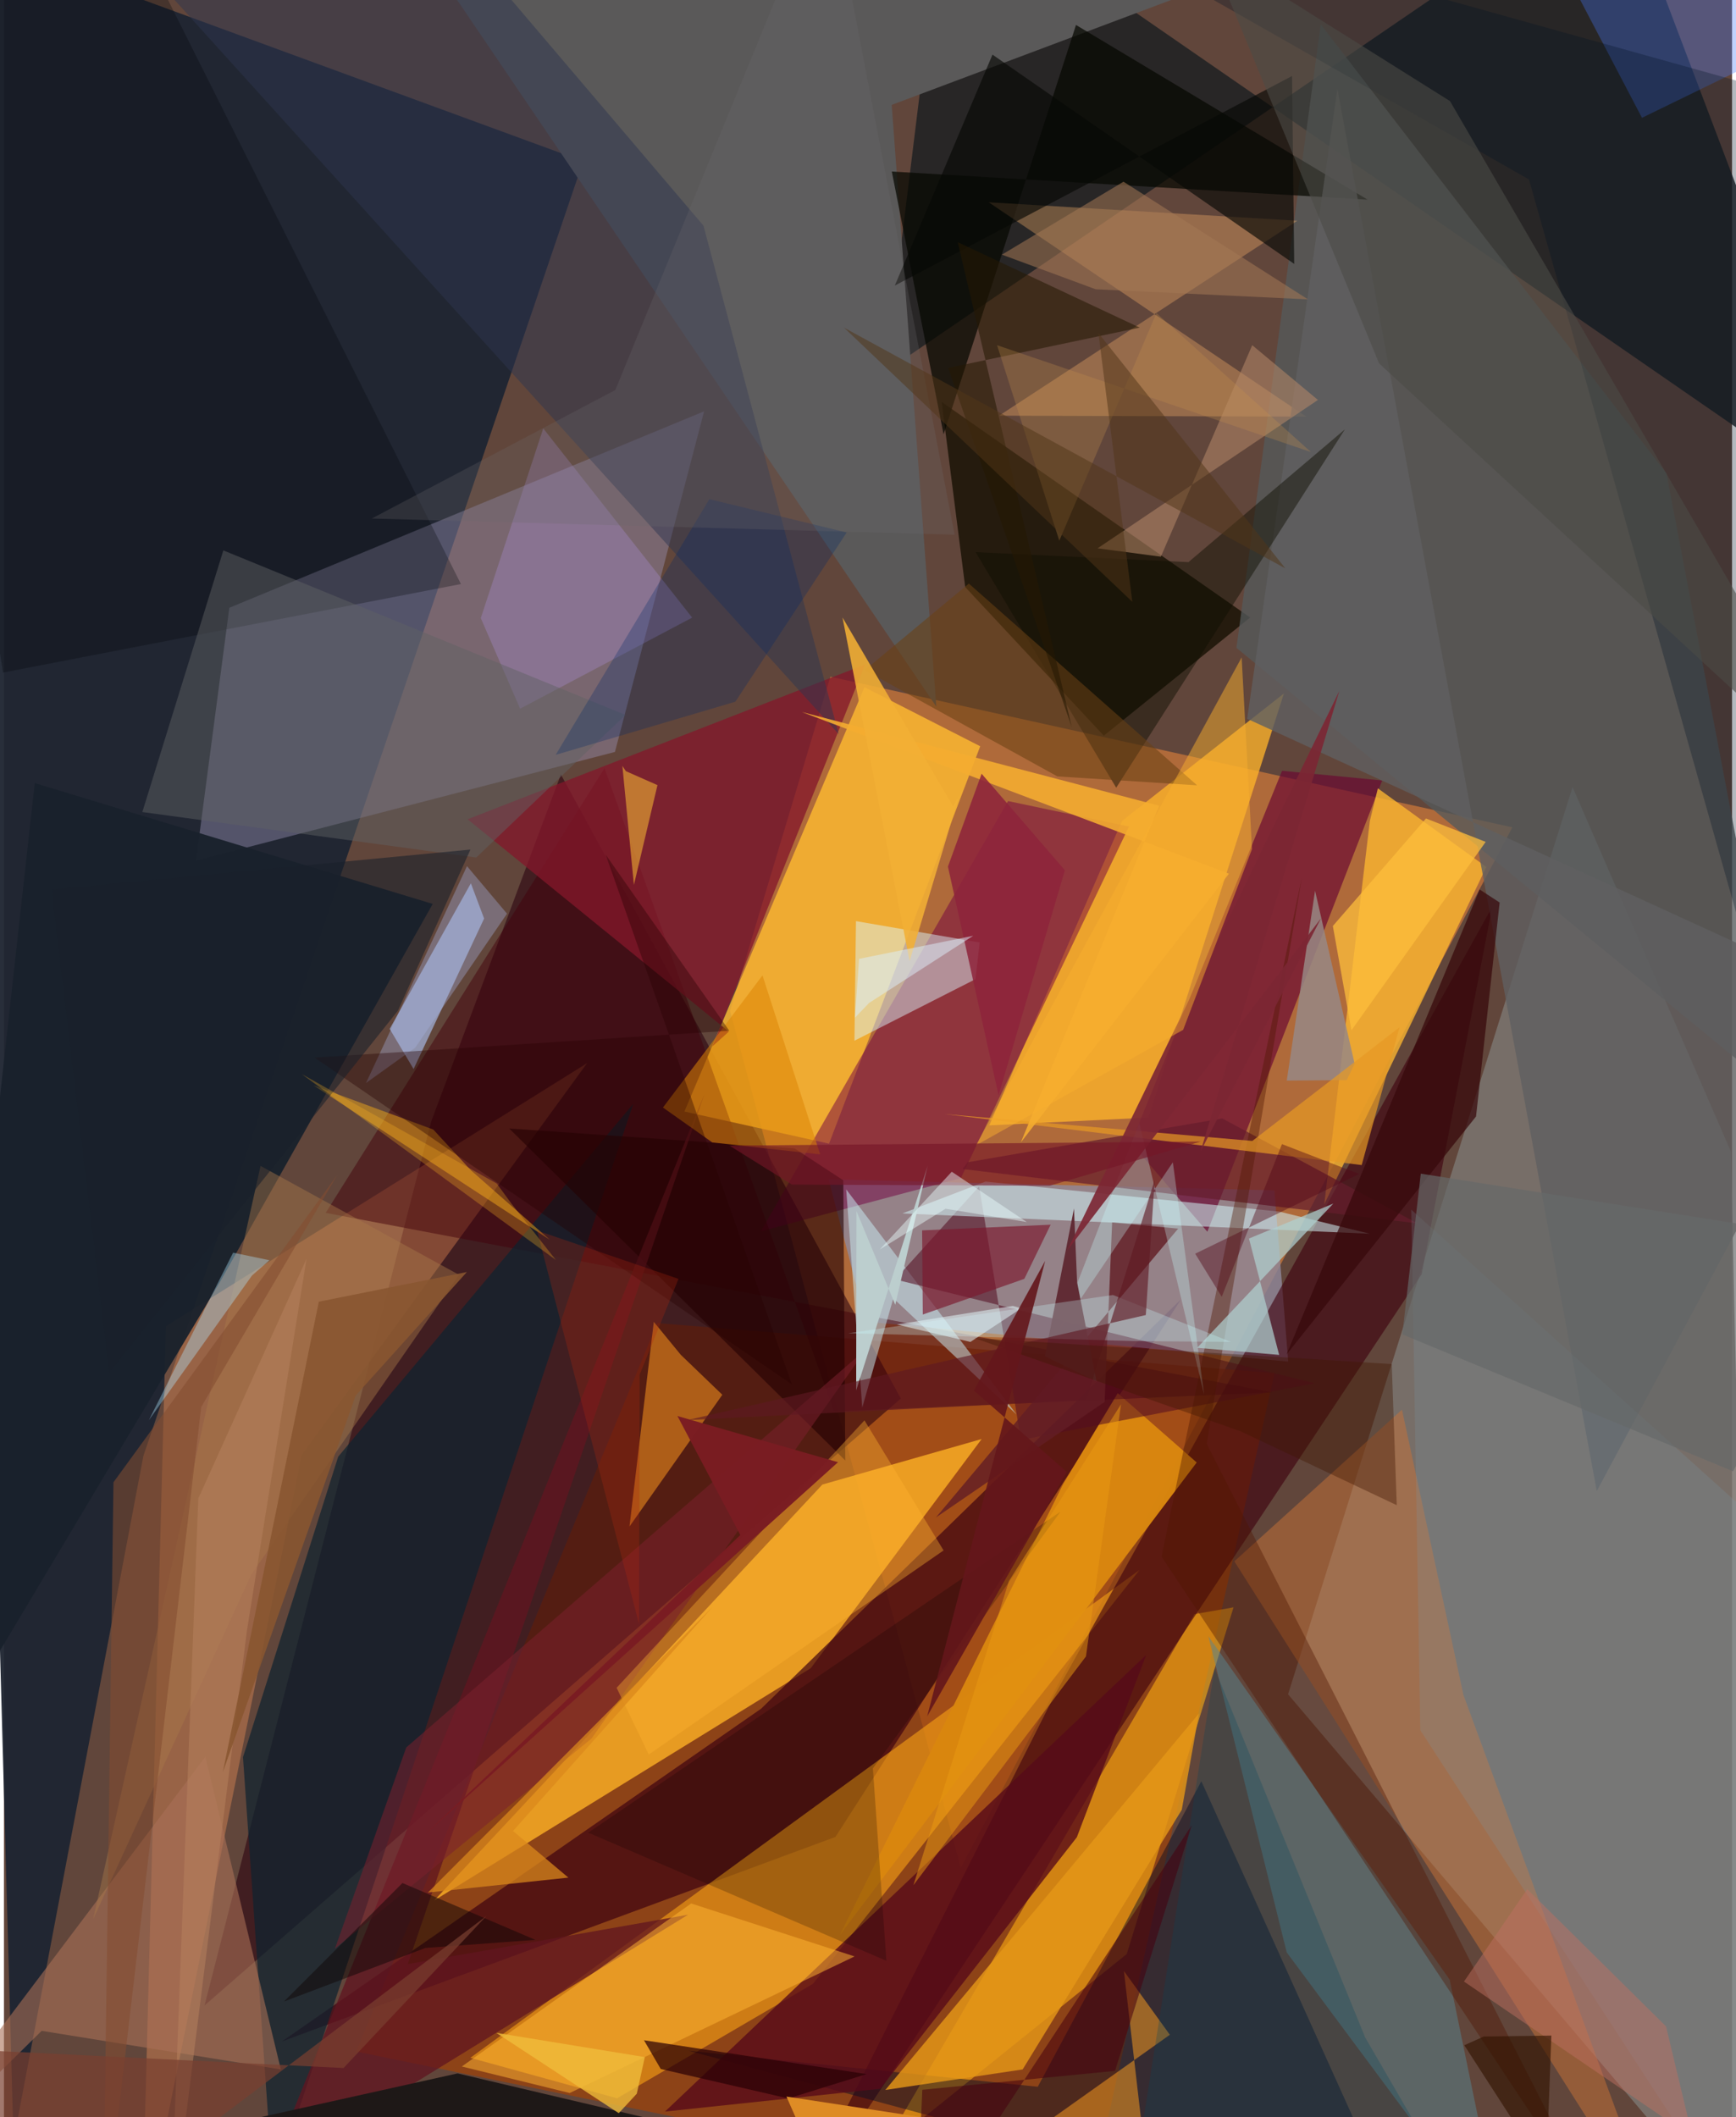 <svg xmlns="http://www.w3.org/2000/svg" width="228" height="278" viewBox="0 0 836 1024"><path fill="#61463b" d="M0 0h836v1024H0z"/><path fill="#ce793a" fill-opacity=".706" d="M729.72 400.155L462.897 903.388 351.249 488.944l48.543-161.635z"/><path fill="#1f2531" fill-opacity=".957" d="M-24.84-33.865L4.627 1035.546l62.836-331.404L280.21 78z"/><path fill="#9d430a" fill-opacity=".725" d="M316.045 639.938l298.63 24.21-89.663 400.891-354.66-72.79z"/><path fill="#7a746e" fill-opacity=".882" d="M621.22 819.467L847.366 1086l-11.943-529.047-76.585-176.28z"/><path fill="#2a000f" fill-opacity=".569" d="M433.87 676.418L97.051 969.946l109.665-427.608 62.706-167.774z"/><path fill="#feb125" fill-opacity=".8" d="M395.93 718.02l77.057-22.022-82.685 110.86-182.086 112.278z"/><path fill="#9b92b5" fill-opacity=".424" d="M295.578 363.688L92.901 416.251l16.125-122.299 229.69-95.024z"/><path fill="#1c2023" fill-opacity=".824" d="M898 248.181L780.495-62 426.467 179.794l29.183-237.16z"/><path fill="#ffbb31" fill-opacity=".804" d="M399.15 553.155l73.137-192.21-55.98-28.573-87.125 205.236z"/><path fill="#3c0111" fill-opacity=".69" d="M402.238 888.467l167.184-260.009L366.356 826.39l-231.97 161.024z"/><path fill="#fba514" fill-opacity=".584" d="M549.377 759.315L225.636 995.293l70.961 19.574 94.785-55.35z"/><path fill="#908799" fill-opacity=".816" d="M621.3 658.558l-204.371-19.304-17.992-68.851 215.678 5.314z"/><path fill="#ff9a5b" fill-opacity=".345" d="M66.612 1086l11.732-444.62 203.78-127.19-138.01 189.48z"/><path fill="#ffb32a" fill-opacity=".769" d="M553.663 540.532l65.533-205.116-78.347 61.685-64.174 147.193z"/><path fill="#feae12" fill-opacity=".592" d="M575.913 780.712l18.924-3.294-51.683 167.686-118.83 95.649z"/><path fill="#181204" fill-opacity=".812" d="M465.027 283.926l-11.4-89.513L602.876 298.66l-70.803 57.175z"/><path fill="#3e000d" fill-opacity=".616" d="M685.83 616.334l34.14-177.713-212.043 381.881L374.045 1086z"/><path fill="#6a0632" fill-opacity=".675" d="M618.303 372.806l-73.062 180.04 36.935 42.89 84.569-218.25z"/><path fill="#720141" fill-opacity=".502" d="M366.199 595.513l96.733-25.705 81.317-170.036-58.503-12.33z"/><path fill="#5a5959" d="M208.726-15.52L586.23-8.107 429.463 50.73l21.582 291.035z"/><path fill="#545a5b" fill-opacity=".773" d="M804.27 228.982L637.022 11.788 596.24 313.352l265.704 218.457z"/><path fill="#fab530" fill-opacity=".796" d="M717.146 419.333l-78.43 163.169 22.07-185.507 3.865-15.702z"/><path fill="#050d25" fill-opacity=".459" d="M331.223 991.87L680.536 1086 579.267 861.505l-79.143 147.792z"/><path fill="#c57139" fill-opacity=".506" d="M706.066 819.842l96.458 262.577-207.305-327.276 81.1-73.327z"/><path fill="#d9860f" fill-opacity=".976" d="M577.02 707.35l-38.205-33.5-26.393 43.878-107.907 217.957z"/><path fill="#19212c" fill-opacity=".949" d="M-38.394 859.504L14.9 378.764l192.522 58.433-103.024 183.03z"/><path fill="#060701" fill-opacity=".718" d="M659.707 96.567L518.628 12.075l-64.064 197.987-25.052-127.1z"/><path fill="#f6b169" fill-opacity=".353" d="M481.407 201.051l144.332-94.293-149.341-8.914 153.59 103.664z"/><path fill="#aec5f7" fill-opacity=".612" d="M198.167 517.051l-11.557-19.4 39.268-70.437 6.405 17.056z"/><path fill="#42000b" fill-opacity=".486" d="M401.533 682.675l-110.998-311.12-134.891 215.068 457.853 86.829z"/><path fill="#daf6fe" fill-opacity=".471" d="M411.444 503.353l58.555-29.767 2.034-17.737-59.854-10.339z"/><path fill="#0e222f" fill-opacity=".71" d="M130.177 1057.836l174.252-523.969-142.743 170.695-46.058 145.308z"/><path fill="#f08f1c" fill-opacity=".576" d="M347.523 674.597l-44.914 63.735 11.76-98.997 13.055 15.93z"/><path fill="#570a19" fill-opacity=".788" d="M519.023 888.627l-95.055 121.643-104.173 11.016L552.606 800.41z"/><path fill="#ccf1f9" fill-opacity=".498" d="M430.252 627.936l59.637 56.228-82.437-108.915 7.772 105.543z"/><path fill="#598390" fill-opacity=".502" d="M699.401 957.512l-116.76-166.17 37.93 152.964L725.884 1086z"/><path fill="#83172b" fill-opacity=".761" d="M342.736 506.074l73.842-184.69-192.272 74.864 126.369 102.719z"/><path fill="#a97057" fill-opacity=".592" d="M97.435 849.688L-62 1061.256l80.243-79.001 115.702 18.648z"/><path fill="#540b21" fill-opacity=".557" d="M431.133 618.81l202.915 50.21-142.068 27.43-20.226-122.591z"/><path fill="#2d3650" fill-opacity=".49" d="M201.017-52.347l137.396 161.501 65.432 245.96L26.868-61.554z"/><path fill="#230002" fill-opacity=".608" d="M382.41 555.41l23.647 15.458.956 135.534-162.58-160.6z"/><path fill="#cfeff2" fill-opacity=".553" d="M474.852 571.481l142.169 14.537 43.724 10.696-226.108-9.818z"/><path fill="#611620" fill-opacity=".769" d="M330.95 926.08l-135.58 23.875 143.498-420.9-211.055 522.006z"/><path fill="#ffa021" fill-opacity=".506" d="M420.606 1086l143.421-101.853-22.22-30.82L557.122 1086z"/><path fill="#651d2d" fill-opacity=".706" d="M589.378 540.94l94.354 50.742-219.974-26.252 2.408-3.294z"/><path fill="#ffb317" fill-opacity=".451" d="M263.997 599.581l-38.035-33.495-18.27-19.769-57.958-21.362z"/><path fill="#4378f9" fill-opacity=".329" d="M844.639-39.903L898 5.567 792.424 56.98 730.09-62z"/><path fill="#1d1817" fill-opacity=".984" d="M-8.7 1053.525L404.034 1086l159.248-2.178-343.82-80.99z"/><path fill="#001425" fill-opacity=".294" d="M848.111 41.806l4.893 452.842L737.778 86.806 476.23-62z"/><path fill="#4e1601" fill-opacity=".396" d="M560.02 752.874l67.904-328.769-46.076 274.2 192.329 377.49z"/><path fill="#606061" fill-opacity=".808" d="M770.555 721.172L898 483.447 601.43 347.66l43.653-304.637z"/><path fill="#000509" fill-opacity=".278" d="M48.291-62H-62L-.45 325.297l221.517-42.814z"/><path fill="#b396e6" fill-opacity=".282" d="M249.703 342.767l83.227-44.046-72.034-91.499-30.22 91.722z"/><path fill="#ffb432" fill-opacity=".518" d="M273.69 1012.313L411.5 946.25l-79.047-25.611-110.946 78.849z"/><path fill="#621e25" fill-opacity=".824" d="M532.492 678.028l3.613-86.79 31.94 3-117.178 139.697z"/><path fill="#070805" fill-opacity=".647" d="M478.218 26.42l145.974 101.227-1.057-90.882-192.163 101.346z"/><path fill="#e49717" fill-opacity=".824" d="M426.386 1010.845L578.122 828.72l-8.333 46.626-76.978 125.564z"/><path fill="#090000" fill-opacity=".216" d="M420.365 855.294l90.806-124.197-228.512 155.3 144.235 61.973z"/><path fill="#789db3" fill-opacity=".192" d="M680.828 585.09l4.359 251.764L847.125 1086l45.424-310.552z"/><path fill="#988784" fill-opacity=".851" d="M620.585 522.65l28.982-.235 3.858-7.892-19.153-83.727z"/><path fill="#b0cfcf" fill-opacity=".718" d="M616.898 655.314L602.3 599.045l40.813-16.917-65.874 69.757z"/><path fill="#a7784a" fill-opacity=".443" d="M119.63 761.547l100.505-144.962-96.005-52.677-80.966 364.344z"/><path fill="#e79924" fill-opacity=".702" d="M455.038 538.826l148.886 13.005 71.228-54.986-18.317 66.652z"/><path fill="#7a172c" fill-opacity=".647" d="M506.363 592.346l-62.178 2.742.32 40.707 49.124-17.27z"/><path fill="#caffff" fill-opacity=".294" d="M549.239 543.1l31.374 131.396-15.14-112.328-55.302 81.875z"/><path fill="#0f0d00" fill-opacity=".463" d="M573.029 271.884l75.68-64.216-110.635 173.318-67.993-113.915z"/><path fill="#dd8405" fill-opacity=".545" d="M342.674 552.556l-23.869-16.883 48.152-63.914 27.918 86.598z"/><path fill="#5f6164" fill-opacity=".475" d="M228.49 414.761l72.166-68.969-194.525-79.587L66.94 392.756z"/><path fill="#ffc534" fill-opacity=".525" d="M300.852 372.983l15.297 6.753-11.398 48.273-5.57-57.562z"/><path fill="#290105" fill-opacity=".71" d="M309.615 986.787l8.12 13.916 61.696 14.249 37.833-11.783z"/><path fill="#f5ad30" fill-opacity=".886" d="M491.927 552.56l100.682-129.993-206.584-78.189 172.845 45.323z"/><path fill="#de8c25" d="M442.986 1023.865l236.76 46.29-269.533 15.65-31.677-71.776z"/><path fill="#b38667" fill-opacity=".565" d="M635.662 193.434L529.07 265.2l30.607 4.05 44.2-102.292z"/><path fill="#7a202e" fill-opacity=".541" d="M194.61 845.183l-34.499 97.334 124.167-101.694L417.25 652.368z"/><path fill="#37070a" fill-opacity=".722" d="M620.497 655.077l93.381-224.875 9.69 6.313-11.42 103.49z"/><path fill="#612c35" fill-opacity=".996" d="M519.156 620.188l9.366 47.862-24.963-12.058 14.095-71.485z"/><path fill="#bccece" fill-opacity=".996" d="M412.418 585.758l18.773 45.32 15.654-67.263-34.569 108.688z"/><path fill="#ffb430" fill-opacity=".38" d="M311.946 848.6l-15.565-32.277 119.915-129.342 38.272 62.91z"/><path fill="#002867" fill-opacity=".282" d="M341.251 241.436l-74.363 123.67 86.95-25.716 53.848-81.85z"/><path fill="#afe7ff" fill-opacity=".376" d="M70.095 686.897l40.756-81.031 17.572 3.667-8.438 7.402z"/><path fill="#4c4b47" fill-opacity=".588" d="M582.804-24.375l116.75 73.274L898 390.456l-232.747-214.69z"/><path fill="#694115" fill-opacity=".561" d="M509.628 375.523l67.59 4.313-110.43-97.583-50.347 41.862z"/><path fill="#ccfeff" fill-opacity=".278" d="M547.207 648.636l46.29.378-56.99-22.67-128.062 18.483z"/><path fill="#110706" fill-opacity=".506" d="M135.504 968.04l57.283-57.287 64.285 27.488-53.195 3.911z"/><path fill="#a8b1e2" fill-opacity=".361" d="M175.146 523.812l23.768-17.042 44.454-64.85-19.363-23.005z"/><path fill="#270001" fill-opacity=".376" d="M350.907 498.534l-59.77-85.093 90.009 256.086-230.904-157.99z"/><path fill="#7c2734" fill-opacity=".914" d="M637.165 444.128l-58.247 112.709 67.1-222.645-131.734 270.75z"/><path fill="#241902" fill-opacity=".557" d="M461.42 117.132l88.014 41.318-92.616 19.51 59.763 173.794z"/><path fill="#04455d" fill-opacity=".267" d="M716.893 1086l-58.358-100.527-72.878-178.599L541.667 1086z"/><path fill="#e1f6f9" fill-opacity=".541" d="M467.537 649.047l-35.615-8.434 56.174-8.976 4.126 1.123z"/><path fill="#da881c" fill-opacity=".737" d="M205.112 915.36l67.933-7.23-26.783-22.544 96.651-108.466z"/><path fill="#ea9a12" fill-opacity=".51" d="M439.96 911.793l46.213-147.079 54.236-85.521-16.966 121.953z"/><path fill="#a47855" fill-opacity=".545" d="M541.597 87.875l-58.803 35.293 45.356 16.746 102.698 4.886z"/><path fill="#f8af2f" fill-opacity=".486" d="M570.463 498.101l33.302-87.435-5.004-92.702-128.517 235.973z"/><path fill="#5f1922" fill-opacity=".627" d="M330.751 686.823l221.644-50.783 4.292-65.33-33.083 106.486z"/><path fill="#f2af35" fill-opacity=".878" d="M438.125 464.841l24.048-80.26-2.976 5.478-53.532-91.404z"/><path fill="#3f1501" fill-opacity=".384" d="M673.803 728.007l-75.57-35.75-128.775-45.082 201.907 12.575z"/><path fill="#ae2811" fill-opacity=".29" d="M257.884 595.154l68.438 23.389-18.804 46.41-.286 120.56z"/><path fill="#bd7061" fill-opacity=".486" d="M804.06 980.082l-67.127-66.39-30.615 44.713 110.607 75.417z"/><path fill="#6b676b" fill-opacity=".263" d="M398.516-62L295.771 188.629l-117.85 62.162 281.976 7.822z"/><path fill="#b7825e" fill-opacity=".525" d="M117.542 788.664l28.822-179.788-52.348 115.911L80.226 1086z"/><path fill="#741528" fill-opacity=".62" d="M505.857 573.513l73.177-21.385-228.073 1.961 30.27 18.862z"/><path fill="#fdbe3c" fill-opacity=".745" d="M716.818 407.188l-64.942 91.145-8.997-50.462 45.063-52.001z"/><path fill="#8e233b" fill-opacity=".855" d="M456.666 419.153l16.291-44.927 40.284 46.686-32.077 108.822z"/><path fill="#63171b" fill-opacity=".906" d="M469.236 672.554l44.9 39.326-67.509 118.254 57.08-220.28z"/><path fill="#834d30" fill-opacity=".565" d="M52.98 716.928l108.21-148.55L95.425 680.53 47.882 1086z"/><path fill="#f0bd3b" fill-opacity=".784" d="M310.038 994.95l-3.902 17.715-8.715 9.403-59.237-38.846z"/><path fill="#ecffff" fill-opacity=".447" d="M458.523 566.724l-34.835 37.618 31.815-19.717 39.311 6.445z"/><path fill="#520517" fill-opacity=".424" d="M655.576 567.803L576.28 606.37l12.847 20.85 29.133-73.86z"/><path fill="#7a1c22" fill-opacity=".976" d="M203.492 887.514l152.74-145.07-30.418-57.562 77.683 22.332z"/><path fill="#ddf0fc" fill-opacity=".498" d="M413.689 463.758l55.206-11.145-50.365 32.473-6.828 7.122z"/><path fill="#19202b" fill-opacity=".576" d="M50.905 663.91l139.683-175.08 35.087-77.922-202.677 19.356z"/><path fill="#c6904e" fill-opacity=".278" d="M557.558 151.428l74.72 67.215-151.83-51.672 30.094 94.538z"/><path fill="#666969" fill-opacity=".678" d="M676.477 645.392l159.994 66.225L898 601.15l-212.58-33.493z"/><path fill="#311301" fill-opacity=".631" d="M706.476 989.221l9.42-4.234 32.698-.457-2.468 66.076z"/><path fill="#523619" fill-opacity=".51" d="M619.883 274.893L406.416 158.49l139.46 132.596-16.397-129.998z"/><path fill="#45010f" fill-opacity=".549" d="M537.515 1001.612l37.132-118.889L440.972 1086l3.304-75.248z"/><path fill="#7a3f2f" fill-opacity=".702" d="M164.287 1000.225l69.096-73.52-186.155 140.63L-62 989.115z"/><path fill="#885630" fill-opacity=".894" d="M223.946 615.227l-71.618 14.354-46.438 227.545 64.27-182.177z"/><path fill="#feb422" fill-opacity=".29" d="M245.549 582.196l21.414 27.188-122.805-89.824 94.253 52.89z"/></svg>